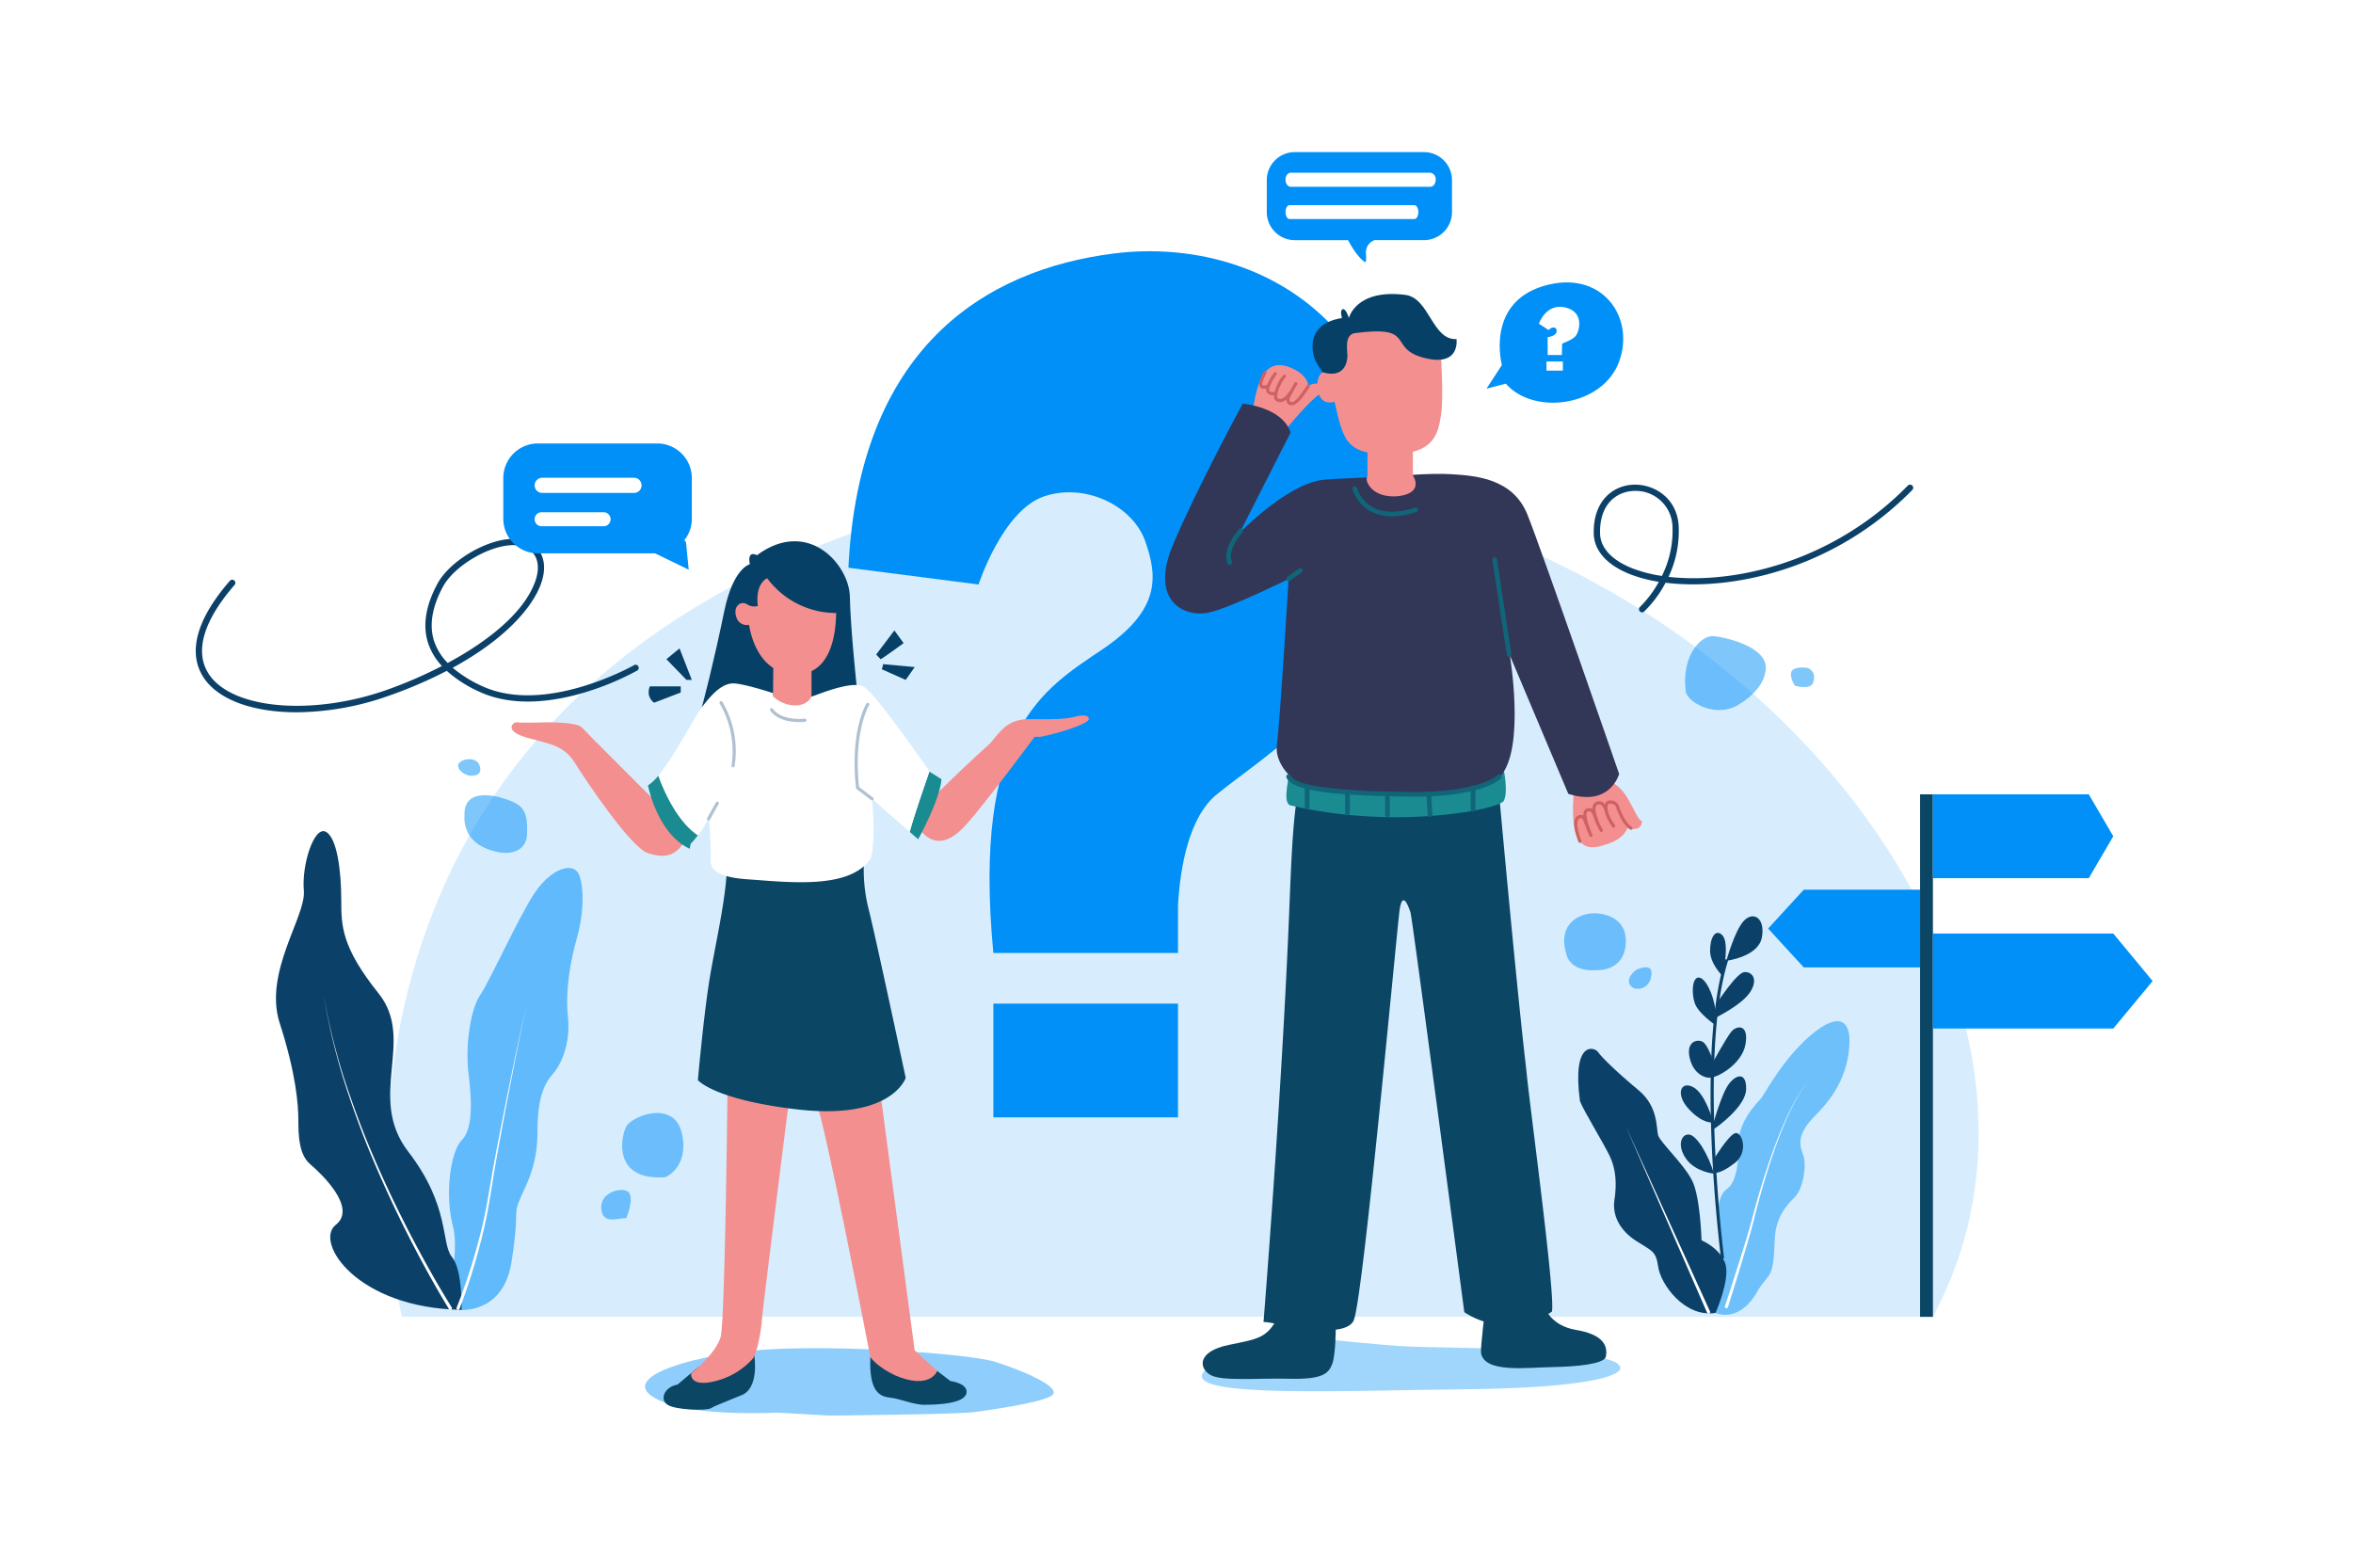 <svg id="_5259949" data-name="5259949" xmlns="http://www.w3.org/2000/svg" width="734" height="489" viewBox="0 0 734 489">
  <g id="BACKGROUND">
    <g id="Group_405" data-name="Group 405">
      <rect id="Rectangle_62" data-name="Rectangle 62" width="734" height="489" fill="#fff"/>
    </g>
  </g>
  <g id="OBJECTS" transform="translate(61.067 47.446)">
    <g id="Group_412" data-name="Group 412" transform="translate(59.533 30.925)">
      <g id="Group_408" data-name="Group 408" transform="translate(0 69.701)">
        <g id="Group_407" data-name="Group 407">
          <g id="Group_406" data-name="Group 406">
            <path id="Path_293" data-name="Path 293" d="M605.666,414.1H128.1S80.294,225.743,286.472,163.645,672.742,289.425,605.666,414.1Z" transform="translate(-123.303 -151.392)" fill="#0090f8" opacity="0.158"/>
          </g>
        </g>
      </g>
      <g id="Group_411" data-name="Group 411" transform="translate(144.057)">
        <g id="Group_410" data-name="Group 410">
          <g id="Group_409" data-name="Group 409">
            <path id="Path_294" data-name="Path 294" d="M315.8,350.322h57.6V314.838H315.8ZM353.707,80.8c-40.932,5.037-79.84,29.89-83.117,98.061l40.59,5.223s7.531-23.112,20.412-27.474,27.709,2.934,31.592,13.986,4.861,21.508-13.6,33.9-40.345,25.273-33.783,94.54h57.6V284.058c.7-11.805,3.374-27.435,12.148-34.546,15.072-12.216,48.4-32.227,54.342-67.135C452.678,107.271,401.1,74.966,353.707,80.8Z" transform="translate(-270.59 -80.129)" fill="#0090f8"/>
          </g>
        </g>
      </g>
    </g>
    <g id="Group_421" data-name="Group 421" transform="translate(490.488 200.338)">
      <g id="Group_414" data-name="Group 414" transform="translate(47.397)">
        <g id="Group_413" data-name="Group 413">
          <rect id="Rectangle_63" data-name="Rectangle 63" width="4.01" height="163.005" fill="#0b4665"/>
        </g>
      </g>
      <g id="Group_416" data-name="Group 416" transform="translate(51.407)">
        <g id="Group_415" data-name="Group 415">
          <path id="Path_295" data-name="Path 295" d="M665.09,279.513H616.48V253.34h48.61l7.648,13.087Z" transform="translate(-616.48 -253.34)" fill="#0090f8"/>
        </g>
      </g>
      <g id="Group_418" data-name="Group 418" transform="translate(51.407 43.426)">
        <g id="Group_417" data-name="Group 417">
          <path id="Path_296" data-name="Path 296" d="M672.739,327.385H616.48V297.74h56.259l12.275,14.828Z" transform="translate(-616.48 -297.74)" fill="#0090f8"/>
        </g>
      </g>
      <g id="Group_420" data-name="Group 420" transform="translate(0 29.753)">
        <g id="Group_419" data-name="Group 419">
          <path id="Path_297" data-name="Path 297" d="M575.041,308.006h36.277V283.76H575.041L563.92,295.888Z" transform="translate(-563.92 -283.76)" fill="#0090f8"/>
        </g>
      </g>
    </g>
    <g id="Group_426" data-name="Group 426" transform="translate(0 103.736)">
      <g id="Group_423" data-name="Group 423" transform="translate(436.08)">
        <g id="Group_422" data-name="Group 422">
          <path id="Path_298" data-name="Path 298" d="M523.392,194.417a.983.983,0,0,1-.665-1.7,34.26,34.26,0,0,0,5.878-7.834,43.194,43.194,0,0,1-8.93-2.347c-7.2-2.836-11.238-7.326-11.375-12.646-.254-10.26,6.035-15.072,12.373-15.307,6.573-.225,13.722,4.255,14.133,13.047a33.528,33.528,0,0,1-3.169,15.708c20.031,2.3,50.958-4.3,74.646-28.472a.975.975,0,1,1,1.389,1.369c-24.4,24.892-56.415,31.484-76.964,28.941a35.744,35.744,0,0,1-6.68,8.979A.872.872,0,0,1,523.392,194.417Zm-2.211-37.891c-.137,0-.284,0-.421.01-4.988.176-10.72,3.766-10.485,13.3.108,4.48,3.707,8.343,10.133,10.866a42.3,42.3,0,0,0,9.155,2.347,31.593,31.593,0,0,0,3.306-15.336A11.48,11.48,0,0,0,521.181,156.526Z" transform="translate(-508.292 -154.572)" fill="#0b4169"/>
        </g>
      </g>
      <g id="Group_425" data-name="Group 425" transform="translate(0 16.925)">
        <g id="Group_424" data-name="Group 424">
          <path id="Path_299" data-name="Path 299" d="M93.914,225.967c-13.224,0-24.149-3.668-28.892-10.632-3.668-5.389-5.262-15.033,8.03-30.359a.978.978,0,1,1,1.477,1.281c-9.869,11.385-12.6,21.058-7.893,27.973,7.355,10.8,32.218,12.92,55.427,4.734a136.094,136.094,0,0,0,17.155-7.433,19.43,19.43,0,0,1-4.264-7.032c-1.819-5.458-.851-11.727,2.856-18.613,3.8-7.071,15.2-13.879,23.444-14.006,3.971-.088,6.993,1.408,8.646,4.255,1.526,2.641,1.584,6.064.166,9.908-2.739,7.424-11.336,17.243-27.484,26.036a38.734,38.734,0,0,0,9.135,5.7c19.728,9.155,47.192-6.367,47.466-6.524a.975.975,0,0,1,.968,1.692,85.991,85.991,0,0,1-16.735,6.925c-8.861,2.631-21.7,4.7-32.531-.323a39.4,39.4,0,0,1-10.152-6.5,139.536,139.536,0,0,1-18.036,7.746A87.642,87.642,0,0,1,93.914,225.967Zm67.595-52.141h-.215c-7.512.117-18.29,6.543-21.752,12.979-3.443,6.4-4.362,12.138-2.719,17.067a17.785,17.785,0,0,0,4.206,6.71c12.392-6.68,23.63-15.493,27.22-25.224,1.213-3.277,1.2-6.133-.029-8.245C166.947,174.931,164.7,173.826,161.509,173.826Z" transform="translate(-62.436 -171.876)" fill="#0b4169"/>
        </g>
      </g>
    </g>
    <g id="Group_483" data-name="Group 483" transform="translate(25.012 150.981)">
      <g id="Group_465" data-name="Group 465" transform="translate(401.859)">
        <g id="Group_428" data-name="Group 428" transform="translate(45.514 120.137)" opacity="0.485">
          <g id="Group_427" data-name="Group 427">
            <path id="Path_300" data-name="Path 300" d="M547.112,416.71s7.531,3.648,13.37-7.287c3.648-5.585,4.617-3.159,5.105-15.551.245-7.287,3.893-10.935,6.318-13.37s3.648-9.478,2.67-12.637-2.856-6.26,3.893-13,9.839-13.673,10.387-21.508-3.1-10.759-11.844-3.462-14.769,18.779-15.679,19.865-7.287,7.111-7.11,14.583-1.272,11.121-2.553,12.764-6.631,2.064-1.858,23.366C548.941,404.983,542.378,410.391,547.112,416.71Z" transform="translate(-545.412 -325.706)" fill="#0090f8"/>
          </g>
        </g>
        <g id="Group_430" data-name="Group 430" transform="translate(4.373 128.75)">
          <g id="Group_429" data-name="Group 429">
            <path id="Path_301" data-name="Path 301" d="M546.19,416.9s4.558-10.27,3.1-15.189-7.473-7.473-7.473-7.473-.362-13.488-2.915-18.593-9.839-11.844-10.573-14.035.186-8.93-6.2-14.221-11.483-10.211-12.578-11.844-8.206-3.824-5.653,15.307c1.1,2.915,7.287,12.94,9.292,17.136s2.191,8.93,1.457,13.673,1.643,9.478,6.749,12.764,6.2,3.1,6.925,8.206S536.35,418.419,546.19,416.9Z" transform="translate(-503.348 -334.513)" fill="#0b4169"/>
          </g>
        </g>
        <g id="Group_432" data-name="Group 432" transform="translate(19.271 153.053)">
          <g id="Group_431" data-name="Group 431">
            <path id="Path_302" data-name="Path 302" d="M543.893,417.4,518.58,359.36,544.792,417a.491.491,0,0,1-.245.646.486.486,0,0,1-.655-.245Z" transform="translate(-518.58 -359.36)" fill="#fff"/>
          </g>
        </g>
        <g id="Group_434" data-name="Group 434" transform="translate(50.113 138.47)">
          <g id="Group_433" data-name="Group 433">
            <path id="Path_303" data-name="Path 303" d="M550.139,415.028q2.949-8.979,5.771-18.006c.929-3.012,1.849-6.025,2.66-9.057q1.188-4.577,2.543-9.116c1.8-6.044,3.834-12.03,6.191-17.879,1.223-2.9,2.465-5.81,3.951-8.6a44.476,44.476,0,0,1,5.135-7.922,44.2,44.2,0,0,0-5.027,7.981c-1.448,2.8-2.651,5.712-3.834,8.627-2.279,5.868-4.225,11.874-5.947,17.928-.861,3.032-1.673,6.074-2.416,9.125-.773,3.071-1.663,6.093-2.553,9.116q-2.685,9.067-5.536,18.085a.5.5,0,0,1-.616.323.466.466,0,0,1-.323-.606Z" transform="translate(-550.114 -344.45)" fill="#fff"/>
          </g>
        </g>
        <g id="Group_436" data-name="Group 436" transform="translate(45.661 100.803)">
          <g id="Group_435" data-name="Group 435">
            <path id="Path_304" data-name="Path 304" d="M549.287,399.522a.494.494,0,0,1-.489-.43c-.02-.156-2.025-15.923-2.866-35.132-.782-17.752-.7-42.174,4.1-57.677a.486.486,0,0,1,.929.284c-9.116,29.45-1.281,91.772-1.2,92.4a.492.492,0,0,1-.42.548A.074.074,0,0,1,549.287,399.522Z" transform="translate(-545.562 -305.938)" fill="#0b4169"/>
          </g>
        </g>
        <g id="Group_438" data-name="Group 438" transform="translate(50.598 87.413)">
          <g id="Group_437" data-name="Group 437">
            <path id="Path_305" data-name="Path 305" d="M550.61,306.129s2.572-9.478,5.487-12.519,6.68-.851,5.585,5.223S550.61,306.129,550.61,306.129Z" transform="translate(-550.61 -292.248)" fill="#0b4169"/>
          </g>
        </g>
        <g id="Group_440" data-name="Group 440" transform="translate(47.253 104.81)">
          <g id="Group_439" data-name="Group 439">
            <path id="Path_306" data-name="Path 306" d="M547.787,319.42s5.986-9.253,8.392-9.38,4.343,2.191,1.8,6.2-10.788,8.02-10.788,8.02Z" transform="translate(-547.19 -310.036)" fill="#0b4169"/>
          </g>
        </g>
        <g id="Group_442" data-name="Group 442" transform="translate(40.109 106.506)">
          <g id="Group_441" data-name="Group 441">
            <path id="Path_307" data-name="Path 307" d="M546.8,326.5s-5.223-3.541-6.309-6.768-.734-7.961,1.213-7.961,4.558,4.616,5.311,10.514Z" transform="translate(-539.885 -311.77)" fill="#0b4169"/>
          </g>
        </g>
        <g id="Group_444" data-name="Group 444" transform="translate(45.511 92.575)">
          <g id="Group_443" data-name="Group 443">
            <path id="Path_308" data-name="Path 308" d="M549.244,310.92s-3.775-3.648-3.834-7.717,1.653-7.169,3.834-4.92.381,11.062.381,11.062Z" transform="translate(-545.409 -297.526)" fill="#0b4169"/>
          </g>
        </g>
        <g id="Group_446" data-name="Group 446" transform="translate(46.304 122.072)">
          <g id="Group_445" data-name="Group 445">
            <path id="Path_309" data-name="Path 309" d="M546.22,338.683s4.2-7.6,5.771-9.6,5.585-2.67,4.5,3.766-8.93,10.387-10.27,10.328Z" transform="translate(-546.22 -327.685)" fill="#0b4169"/>
          </g>
        </g>
        <g id="Group_448" data-name="Group 448" transform="translate(38.909 126.224)">
          <g id="Group_447" data-name="Group 447">
            <path id="Path_310" data-name="Path 310" d="M546.054,337.8s-1.457-4.313-2.915-5.409-5.594-.548-4.2,5.106,6.005,6.445,6.954,5.771.156,0,.156,0Z" transform="translate(-538.659 -331.929)" fill="#0b4169"/>
          </g>
        </g>
        <g id="Group_450" data-name="Group 450" transform="translate(46.304 137.347)">
          <g id="Group_449" data-name="Group 449">
            <path id="Path_311" data-name="Path 311" d="M546.22,358.724s2.8-10.289,5.223-13.263,5.35-3.345,5.233,1.888-8.861,11.727-10.416,12.578Z" transform="translate(-546.22 -343.302)" fill="#0b4169"/>
          </g>
        </g>
        <g id="Group_452" data-name="Group 452" transform="translate(46.735 155.022)">
          <g id="Group_451" data-name="Group 451">
            <path id="Path_312" data-name="Path 312" d="M546.66,369.439s4.245-6.993,6.436-7.971,4.617,5.771,0,9.292-6.182,2.983-6.182,2.983Z" transform="translate(-546.66 -361.374)" fill="#0b4169"/>
          </g>
        </g>
        <g id="Group_454" data-name="Group 454" transform="translate(36.394 155.481)">
          <g id="Group_453" data-name="Group 453">
            <path id="Path_313" data-name="Path 313" d="M546.428,374.056s-5.78-.489-8.7-4.617-1.536-7.776.871-7.59S544.609,367.982,546.428,374.056Z" transform="translate(-536.087 -361.843)" fill="#0b4169"/>
          </g>
        </g>
        <g id="Group_456" data-name="Group 456" transform="translate(36.383 140.161)">
          <g id="Group_455" data-name="Group 455">
            <path id="Path_314" data-name="Path 314" d="M545.841,357.741s-2.964.44-7.238-4.128-2.631-8.94,1.252-6.935,6.133,10.387,6.133,10.387Z" transform="translate(-536.076 -346.179)" fill="#0b4169"/>
          </g>
        </g>
        <g id="Group_458" data-name="Group 458" transform="translate(70.739 9.782)" opacity="0.5">
          <g id="Group_457" data-name="Group 457">
            <path id="Path_315" data-name="Path 315" d="M572.472,218.592s4.978,1.457,5.712-1.1-.245-3.4-1.1-4.127-5.467-.851-5.829,1.1S572.472,218.592,572.472,218.592Z" transform="translate(-571.202 -212.877)" fill="#0090f8"/>
          </g>
        </g>
        <g id="Group_460" data-name="Group 460" transform="translate(37.709)" opacity="0.5">
          <g id="Group_459" data-name="Group 459">
            <path id="Path_316" data-name="Path 316" d="M554.781,223.84s7.834-4.509,7.834-11.179-13.126-9.595-16.588-9.781-9.839,5.829-8.382,17.312C538.193,223.664,547.67,228.946,554.781,223.84Z" transform="translate(-537.432 -202.876)" fill="#0090f8"/>
          </g>
        </g>
        <g id="Group_462" data-name="Group 462" transform="translate(20.179 103.315)" opacity="0.5">
          <g id="Group_461" data-name="Group 461">
            <path id="Path_317" data-name="Path 317" d="M520.909,314.985a4.137,4.137,0,0,0,5.467-3.277c1.213-4.744-3.4-2.915-4.255-2.553S517.5,312.8,520.909,314.985Z" transform="translate(-519.509 -308.507)" fill="#0090f8"/>
          </g>
        </g>
        <g id="Group_464" data-name="Group 464" transform="translate(0 86.466)" opacity="0.5">
          <g id="Group_463" data-name="Group 463">
            <path id="Path_318" data-name="Path 318" d="M509.15,309.022s7.9.489,8.871-7.531-5.467-10.211-9.839-10.211-11.541,3.012-8.627,12.8C500.161,306.714,502.958,309.511,509.15,309.022Z" transform="translate(-498.877 -291.28)" fill="#0090f8"/>
          </g>
        </g>
      </g>
      <g id="Group_482" data-name="Group 482" transform="translate(0 38.391)">
        <g id="Group_467" data-name="Group 467" transform="translate(53.98 33.937)" opacity="0.552">
          <g id="Group_466" data-name="Group 466">
            <path id="Path_319" data-name="Path 319" d="M146.036,414.67s14.016,1.819,16.666-14.945.284-14.4,2.836-20.05,5.282-10.759,5.282-21.146,2.367-14.749,4.744-17.4,5.653-9.214,4.744-17.781.91-18.045,2.739-24.422,2.553-14.4.91-19.5-9.116-2.367-14.221,5.467-13.673,26.975-16.774,31.533-4.744,15.874-3.648,24.706,1.3,17.214-2.171,20.676-5.3,16.95-2.748,26.613S141.117,412.664,146.036,414.67Z" transform="translate(-143.199 -276.826)" fill="#0090f8"/>
          </g>
        </g>
        <g id="Group_469" data-name="Group 469" transform="translate(0 22.457)">
          <g id="Group_468" data-name="Group 468">
            <path id="Path_320" data-name="Path 320" d="M145.922,414.412s.362-12.392-3.042-16.529-.489-15.8-13.6-32.814,2.426-34.751-9.233-49.334-11.668-21.146-11.668-29.411-1.213-19.268-4.861-21.058-7.531,10.368-6.807,18.388-12.637,25.518-7.531,41.314S95,350.485,95,355.346s.245,10.69,3.648,13.6,14.828,13.6,8.02,18.955S113.234,413.923,145.922,414.412Z" transform="translate(-88.009 -265.089)" fill="#0b4169"/>
          </g>
        </g>
        <g id="Group_471" data-name="Group 471" transform="translate(14.907 73.71)">
          <g id="Group_470" data-name="Group 470">
            <path id="Path_321" data-name="Path 321" d="M142.324,415.336c-4.607-7.56-8.822-15.317-12.832-23.19q-5.986-11.81-11.121-24.031c-3.413-8.147-6.406-16.451-9.067-24.872a200.482,200.482,0,0,1-6.054-25.753,199.381,199.381,0,0,0,6.289,25.674c2.739,8.382,5.81,16.657,9.292,24.755s7.277,16.06,11.326,23.884c4.069,7.815,8.353,15.532,13.008,22.994l.01.01a.492.492,0,0,1-.157.675.511.511,0,0,1-.694-.147Z" transform="translate(-103.25 -317.49)" fill="#fff"/>
          </g>
        </g>
        <g id="Group_473" data-name="Group 473" transform="translate(56.315 76.262)">
          <g id="Group_472" data-name="Group 472">
            <path id="Path_322" data-name="Path 322" d="M145.639,414.944a187.03,187.03,0,0,0,7.424-23.151c2.064-7.854,3.061-15.933,4.617-23.924,1.5-7.991,3.091-15.972,4.724-23.933,1.663-7.961,3.286-15.933,5.194-23.836-1.829,7.922-3.365,15.913-4.949,23.885-1.555,7.981-3.071,15.972-4.489,23.973-1.477,7.981-2.4,16.089-4.392,24.012a189.977,189.977,0,0,1-7.228,23.347.492.492,0,1,1-.919-.352h0Z" transform="translate(-145.586 -320.1)" fill="#fff"/>
          </g>
        </g>
        <g id="Group_475" data-name="Group 475" transform="translate(101.454 134.385)" opacity="0.5">
          <g id="Group_474" data-name="Group 474">
            <path id="Path_323" data-name="Path 323" d="M199.594,388.3s2.367-5.653.91-7.834-9.116-.548-8.754,4.744C192.121,390.484,196.679,388.3,199.594,388.3Z" transform="translate(-191.737 -379.526)" fill="#0090f8"/>
          </g>
        </g>
        <g id="Group_477" data-name="Group 477" transform="translate(107.985 110.381)" opacity="0.5">
          <g id="Group_476" data-name="Group 476">
            <path id="Path_324" data-name="Path 324" d="M211.956,375s7.472-3.1,5.106-13.673-15.493-5.467-17.312-2.191S195.368,376.282,211.956,375Z" transform="translate(-198.414 -354.984)" fill="#0090f8"/>
          </g>
        </g>
        <g id="Group_479" data-name="Group 479" transform="translate(56.814)" opacity="0.5">
          <g id="Group_478" data-name="Group 478">
            <path id="Path_325" data-name="Path 325" d="M150.11,247.3s3.824.372,2.739-3.091-6.925-2.005-6.749,0S149.024,247.353,150.11,247.3Z" transform="translate(-146.096 -242.128)" fill="#0090f8"/>
          </g>
        </g>
        <g id="Group_481" data-name="Group 481" transform="translate(58.79 11.238)" opacity="0.5">
          <g id="Group_480" data-name="Group 480">
            <path id="Path_326" data-name="Path 326" d="M148.149,260.134s-.91,7.111,6.925,10.211,12.392.186,12.578-4.372-.1-8.02-3.511-9.839S147.6,249.923,148.149,260.134Z" transform="translate(-148.117 -253.618)" fill="#0090f8"/>
          </g>
        </g>
      </g>
    </g>
    <g id="Group_510" data-name="Group 510" transform="translate(95.933)">
      <g id="Group_492" data-name="Group 492" transform="translate(0 90.892)">
        <g id="Group_486" data-name="Group 486">
          <g id="Group_485" data-name="Group 485">
            <g id="Group_484" data-name="Group 484">
              <path id="Path_327" data-name="Path 327" d="M219.331,152.2a10.79,10.79,0,0,0-10.759-10.759H171.279A10.79,10.79,0,0,0,160.52,152.2v12.754a10.79,10.79,0,0,0,10.759,10.759h36.58l10.5,5.106-.861-8.627a4.061,4.061,0,0,0-.518-.558,10.672,10.672,0,0,0,2.347-6.68V152.2Z" transform="translate(-160.52 -141.44)" fill="#0090f8"/>
            </g>
          </g>
        </g>
        <g id="Group_491" data-name="Group 491" transform="translate(9.771 10.7)">
          <g id="Group_488" data-name="Group 488" transform="translate(0.01)">
            <g id="Group_487" data-name="Group 487">
              <path id="Path_328" data-name="Path 328" d="M203.872,154.747a2.363,2.363,0,0,1-2.367,2.367H172.887a2.363,2.363,0,0,1-2.367-2.367h0a2.363,2.363,0,0,1,2.367-2.367h28.618a2.363,2.363,0,0,1,2.367,2.367Z" transform="translate(-170.52 -152.38)" fill="#fff"/>
            </g>
          </g>
          <g id="Group_490" data-name="Group 490" transform="translate(0 10.749)">
            <g id="Group_489" data-name="Group 489">
              <path id="Path_329" data-name="Path 329" d="M194.209,165.561a2.187,2.187,0,0,1-2.191,2.191H172.7a2.187,2.187,0,0,1-2.191-2.191h0a2.187,2.187,0,0,1,2.191-2.191h19.317a2.187,2.187,0,0,1,2.191,2.191Z" transform="translate(-170.51 -163.37)" fill="#fff"/>
            </g>
          </g>
        </g>
      </g>
      <g id="Group_509" data-name="Group 509" transform="translate(238.161)">
        <g id="Group_500" data-name="Group 500">
          <g id="Group_495" data-name="Group 495">
            <g id="Group_494" data-name="Group 494">
              <g id="Group_493" data-name="Group 493">
                <path id="Path_330" data-name="Path 330" d="M453.041,48.51H412.774a8.757,8.757,0,0,0-8.754,8.754V67.23a8.757,8.757,0,0,0,8.754,8.754h16.6c1.066,1.985,2.924,5.076,4.822,6.5,1.135,1.32.753-1.428.753-2.827a4.013,4.013,0,0,1,2.7-3.678h15.395a8.751,8.751,0,0,0,8.754-8.754V57.264A8.757,8.757,0,0,0,453.041,48.51Z" transform="translate(-404.02 -48.51)" fill="#0090f8"/>
              </g>
            </g>
          </g>
          <g id="Group_497" data-name="Group 497" transform="translate(5.839 6.436)">
            <g id="Group_496" data-name="Group 496">
              <path id="Path_331" data-name="Path 331" d="M456.84,57.281c0,1.213-.734,2.191-1.643,2.191H411.633c-.91,0-1.643-.978-1.643-2.191h0c0-1.2.734-2.191,1.643-2.191H455.2a1.994,1.994,0,0,1,1.643,2.191Z" transform="translate(-409.99 -55.09)" fill="#fff"/>
            </g>
          </g>
          <g id="Group_499" data-name="Group 499" transform="translate(5.849 16.559)">
            <g id="Group_498" data-name="Group 498">
              <path id="Path_332" data-name="Path 332" d="M451.431,67.6c0,1.193-.548,2.162-1.213,2.162H411.213c-.675,0-1.213-.968-1.213-2.162h0c0-1.193.548-2.162,1.213-2.162h39.006c.665,0,1.213.968,1.213,2.162Z" transform="translate(-410 -65.44)" fill="#fff"/>
            </g>
          </g>
        </g>
        <g id="Group_508" data-name="Group 508" transform="translate(68.543 40.647)">
          <g id="Group_502" data-name="Group 502">
            <g id="Group_501" data-name="Group 501">
              <path id="Path_333" data-name="Path 333" d="M474.1,123.217l4.8-7.365s-5.164-19.16,12.881-24.628,28.8,9.478,23.7,23.513-26.613,16.95-35.357,6.925Z" transform="translate(-474.1 -90.068)" fill="#0090f8"/>
            </g>
          </g>
          <g id="Group_507" data-name="Group 507" transform="translate(16.334 7.609)">
            <g id="Group_504" data-name="Group 504" transform="translate(2.377 17.06)">
              <g id="Group_503" data-name="Group 503">
                <rect id="Rectangle_64" data-name="Rectangle 64" width="5.106" height="2.856" fill="#fff"/>
              </g>
            </g>
            <g id="Group_506" data-name="Group 506">
              <g id="Group_505" data-name="Group 505">
                <path id="Path_334" data-name="Path 334" d="M493.539,112.9v-5.585s2.553-.245,2.8-1.7-1.4-1.819-2.494-.489l-3.042-2.005s2.25-6.563,8.323-5.047,4.2,7.531,3.218,8.812-4.284,2.435-4.284,2.435l-.088,3.58Z" transform="translate(-490.8 -97.848)" fill="#fff"/>
              </g>
            </g>
          </g>
        </g>
      </g>
    </g>
    <g id="Group_537" data-name="Group 537" transform="translate(98.5 121.397)">
      <g id="Group_512" data-name="Group 512" transform="translate(41.654 251.723)" opacity="0.44">
        <g id="Group_511" data-name="Group 511">
          <path id="Path_335" data-name="Path 335" d="M263.153,451.019s41.011-.362,45.383-1.1c0,0,21.322-2.739,24.246-5.282s-9.663-7.834-17.86-10.387-49.217-5.467-72.729-3.736-50.126,9.957-28.433,17.146c11.844,3.541,33.45,2.445,33.45,2.445Z" transform="translate(-205.732 -429.996)" fill="#0090f8"/>
        </g>
      </g>
      <g id="Group_518" data-name="Group 518" transform="translate(47.431 90.622)">
        <g id="Group_513" data-name="Group 513" transform="translate(64.456 160.673)">
          <path id="Path_336" data-name="Path 336" d="M298.451,437.091l4.1,3.14s4.558.558,5.008,2.934-2.553,4.372-12.666,4.47c-3.374.186-7.746-1.819-10.935-2.191s-6.837-1.369-6.377-12.666C279.858,423.76,295.263,436.485,298.451,437.091Z" transform="translate(-277.54 -429.558)" fill="#0b4665"/>
        </g>
        <g id="Group_514" data-name="Group 514" transform="translate(0 161.617)">
          <path id="Path_337" data-name="Path 337" d="M239.955,432.417s1.731,10.495-4.421,12.412c-5.6,2.367-7.8,3.1-9.165,3.922s-10.935.567-13.488-1.086-1.007-5.575,3.1-6.3l6.416-5.409S238.928,426.627,239.955,432.417Z" transform="translate(-211.639 -430.523)" fill="#0b4665"/>
        </g>
        <g id="Group_515" data-name="Group 515" transform="translate(8.608 75.594)">
          <path id="Path_338" data-name="Path 338" d="M251.024,350.248s-8.323,65.775-8.509,68.866-1.457,10.573-2.915,12.3a23.146,23.146,0,0,1-11.571,6.915c-6.289,1.653-7.834-.626-7.561-2.445,0,0,7.932-6.289,9.2-11.483s2.093-72.172,2.093-78.784S250.046,344.35,251.024,350.248Z" transform="translate(-220.44 -342.571)" fill="#f48f8f"/>
        </g>
        <g id="Group_516" data-name="Group 516" transform="translate(47.242 78.643)">
          <path id="Path_339" data-name="Path 339" d="M280.078,346.668l10.935,82.148,7.052,6.436s-2.279,6.074-13.214,1.34c-5.741-2.739-7.658-5.653-7.658-5.653S262.7,355.656,260.155,351.1,278.5,344.242,280.078,346.668Z" transform="translate(-259.939 -345.689)" fill="#f48f8f"/>
        </g>
        <g id="Group_517" data-name="Group 517" transform="translate(10.702)">
          <path id="Path_340" data-name="Path 340" d="M274.437,273.7a50.172,50.172,0,0,0,1.3,15.307c2.005,7.658,11.668,53.041,11.668,53.041s-4.2,13.3-33.9,9.839c-25.89-3.022-30.927-9.116-30.927-9.116s1.584-17.84,3.316-29.42,5.555-26.721,5.741-37.47S272.4,259.666,274.437,273.7Z" transform="translate(-222.58 -265.283)" fill="#0b4665"/>
        </g>
      </g>
      <g id="Group_519" data-name="Group 519" transform="translate(58.394)">
        <path id="Path_341" data-name="Path 341" d="M272.184,218.443s-2.005-18.593-2.191-28.53-13.028-24.7-28.98-12.94c0,0-3.13-1.79-2.22,2.827,0,0-5.223,1.1-8.02,14.828s-6.68,29.411-7.9,33.049C221.666,231.324,268.516,232.654,272.184,218.443Z" transform="translate(-222.847 -172.629)" fill="#074066"/>
      </g>
      <g id="Group_522" data-name="Group 522" transform="translate(69.852 11.542)">
        <g id="Group_520" data-name="Group 520" transform="translate(11.667 23.799)">
          <path id="Path_342" data-name="Path 342" d="M258.55,212.545v13.067l-12.06,1.272.166-16.94S258.55,205.992,258.55,212.545Z" transform="translate(-246.49 -208.763)" fill="#f48f8f"/>
        </g>
        <g id="Group_521" data-name="Group 521">
          <path id="Path_343" data-name="Path 343" d="M265.976,195.277a26.768,26.768,0,0,1-21.508-10.847s-3.824,1.457-2.915,8.656a4.227,4.227,0,0,1-3.462-.577c-1.946-1.154-4.313.734-3.277,3.951a3.382,3.382,0,0,0,4.01,2.494s1.731,14.916,13.947,15.463S265.888,200.382,265.976,195.277Z" transform="translate(-234.562 -184.43)" fill="#f48f8f"/>
        </g>
      </g>
      <g id="Group_536" data-name="Group 536" transform="translate(0 27.827)">
        <g id="Group_523" data-name="Group 523" transform="translate(125.759 26.538)">
          <path id="Path_344" data-name="Path 344" d="M297.481,253.748s8.382-8.382,17.586-16.676c3.1-3.277,5.105-7.834,12.666-7.746s11.023,0,13.488-.636,4.832-.822,4.832.636-10.025,4.646-15.307,5.555a8.809,8.809,0,0,0-1.643,0s-16.5,22.329-22.056,28.159-10.387,5.555-14.309,0S297.481,253.748,297.481,253.748Z" transform="translate(-291.722 -228.213)" fill="#f48f8f"/>
        </g>
        <g id="Group_524" data-name="Group 524" transform="translate(0 28.63)">
          <path id="Path_345" data-name="Path 345" d="M206.694,253.706s-20.569-20.52-21.664-21.791-7.56-1.545-9.937-1.545-8.754.274-10.113,0-4.558,2.739,3.1,4.832,11.483,2.465,14.945,8.02,17.41,26.339,22.691,27.983,8.568,1.007,11.571-3.922S206.694,253.706,206.694,253.706Z" transform="translate(-163.144 -230.352)" fill="#f48f8f"/>
        </g>
        <g id="Group_525" data-name="Group 525" transform="translate(124.202 43.945)">
          <path id="Path_346" data-name="Path 346" d="M300.067,248.484l-3.648-2.308-.117-.166c-.968,2.758-4.665,13.38-6.172,18.877l2.641,2.318C292.771,267.2,299.451,255.292,300.067,248.484Z" transform="translate(-290.13 -246.01)" fill="#1a8b91"/>
        </g>
        <g id="Group_526" data-name="Group 526" transform="translate(45.77 16.512)">
          <path id="Path_347" data-name="Path 347" d="M294.543,245.395c-1.389-2-15.747-22.662-19.992-26.046-3.374-3-15.952,2.641-16.862,2.739,0,0-1.007,2.827-5.194,2.739A10.128,10.128,0,0,1,245.747,222v-1s-7.7-2.553-11.737-3-7.4,3.462-10.319,7.2c-2.387,3.052-8.656,15.463-13.752,21.6,1.33,3.726,5.5,14.016,12.353,18.613a25.323,25.323,0,0,0,3.5-5.849s.548,9.389.548,11.756-1.731,6.837,11.3,7.746,32.081,3.277,38.556-6.475c1.731-5.477.46-18.593.46-18.593l11.727,10.289C289.878,258.765,293.575,248.153,294.543,245.395Z" transform="translate(-209.94 -217.962)" fill="#fff"/>
        </g>
        <g id="Group_527" data-name="Group 527" transform="translate(42.572 45.324)">
          <path id="Path_348" data-name="Path 348" d="M209.868,247.42a13.588,13.588,0,0,1-3.2,3.012s2.827,15.033,13.028,19.777l.274-1.545a31.486,31.486,0,0,0,2.24-2.631C215.365,261.436,211.2,251.137,209.868,247.42Z" transform="translate(-206.67 -247.42)" fill="#1a8b91"/>
        </g>
        <g id="Group_528" data-name="Group 528" transform="translate(107.019 22.597)">
          <path id="Path_349" data-name="Path 349" d="M278.018,254.6a.481.481,0,0,1-.293-.1l-4.695-3.55-.02-.205c-1.937-17.7,3.022-25.987,3.228-26.33a.49.49,0,1,1,.831.518c-.049.078-4.949,8.3-3.11,25.5l4.362,3.3a.5.5,0,0,1,.1.685A.518.518,0,0,1,278.018,254.6Z" transform="translate(-272.562 -224.184)" fill="#afc1d1"/>
        </g>
        <g id="Group_529" data-name="Group 529" transform="translate(80.635 24.243)">
          <path id="Path_350" data-name="Path 350" d="M254.715,230.213c-2.465,0-6.817-.479-9.037-3.57a.49.49,0,0,1,.792-.577c2.8,3.9,9.859,3.091,9.937,3.081a.492.492,0,0,1,.548.43.5.5,0,0,1-.421.548A17.491,17.491,0,0,1,254.715,230.213Z" transform="translate(-245.586 -225.866)" fill="#afc1d1"/>
        </g>
        <g id="Group_530" data-name="Group 530" transform="translate(64.87 22.053)">
          <path id="Path_351" data-name="Path 351" d="M233.7,244.287a.215.215,0,0,1-.078-.01.48.48,0,0,1-.4-.557,29.672,29.672,0,0,0-3.668-19.337.487.487,0,1,1,.812-.538,30.15,30.15,0,0,1,3.814,20.031A.483.483,0,0,1,233.7,244.287Z" transform="translate(-229.468 -223.628)" fill="#afc1d1"/>
        </g>
        <g id="Group_531" data-name="Group 531" transform="translate(60.953 53.406)">
          <path id="Path_352" data-name="Path 352" d="M225.949,261.578a.492.492,0,0,1-.235-.059.483.483,0,0,1-.186-.665l2.739-4.92a.488.488,0,0,1,.851.479l-2.739,4.92A.512.512,0,0,1,225.949,261.578Z" transform="translate(-225.464 -255.684)" fill="#afc1d1"/>
        </g>
        <g id="Group_532" data-name="Group 532" transform="translate(115.526 10.514)">
          <path id="Path_353" data-name="Path 353" d="M281.26,213.434l7.433,3.316,2.807-4.01-9.83-.91Z" transform="translate(-281.26 -211.83)" fill="#074066"/>
        </g>
        <g id="Group_533" data-name="Group 533" transform="translate(113.746)">
          <path id="Path_354" data-name="Path 354" d="M280.809,210.039c.362,0,7.2-5.008,7.2-5.008l-2.885-3.951-5.683,7.512Z" transform="translate(-279.44 -201.08)" fill="#074066"/>
        </g>
        <g id="Group_534" data-name="Group 534" transform="translate(48.313 5.595)">
          <path id="Path_355" data-name="Path 355" d="M218.809,216.639h1.663l-3.834-9.839-4.1,3.365Z" transform="translate(-212.54 -206.8)" fill="#074066"/>
        </g>
        <g id="Group_535" data-name="Group 535" transform="translate(42.773 17.439)">
          <path id="Path_356" data-name="Path 356" d="M216.886,220.827l-8.294,3.188s-2.641-1.545-1.369-5.105h9.663Z" transform="translate(-206.876 -218.91)" fill="#074066"/>
        </g>
      </g>
    </g>
    <g id="Group_599" data-name="Group 599" transform="translate(302.378 44.27)">
      <g id="Group_539" data-name="Group 539" transform="translate(11.444 325.647)" opacity="0.368">
        <g id="Group_538" data-name="Group 538">
          <path id="Path_357" data-name="Path 357" d="M506.371,432.716s7.472.851,7.472,3.433-11.483,6.23-48.483,6.592-86.227,2.739-81.786-5.008,34.575-11.013,34.575-11.013,21.1,2.357,30.418,2.719S502,429.987,506.371,432.716Z" transform="translate(-383.293 -426.72)" fill="#0090f8"/>
        </g>
      </g>
      <g id="Group_591" data-name="Group 591" transform="translate(0 22.17)">
        <g id="Group_546" data-name="Group 546" transform="translate(11.728 112.761)">
          <g id="Group_541" data-name="Group 541" transform="translate(86.804 179.068)">
            <g id="Group_540" data-name="Group 540">
              <path id="Path_358" data-name="Path 358" d="M492.527,417.568s1.946,5.135,9.477,6.4,10.211,4.294,9.233,8.548c-.968,2.064-8.793,2.915-16.666,3.042s-21.126,1.946-22.212-4.372c-.244-1.584,1.34-14.221,1.34-14.221S489.613,411.739,492.527,417.568Z" transform="translate(-472.334 -414.81)" fill="#0b4665"/>
            </g>
          </g>
          <g id="Group_543" data-name="Group 543" transform="translate(0 177.888)">
            <g id="Group_542" data-name="Group 542">
              <path id="Path_359" data-name="Path 359" d="M425.089,423.254s0,8.382-1.1,11.3-2.915,4.861-13.243,4.617-21.263.851-24.794-1.213-4.255-7.287,5.829-9.36,12.519-2.064,16.529-11.424S424.6,419.371,425.089,423.254Z" transform="translate(-383.583 -413.604)" fill="#0b4665"/>
            </g>
          </g>
          <g id="Group_545" data-name="Group 545" transform="translate(18.971)">
            <g id="Group_544" data-name="Group 544">
              <path id="Path_360" data-name="Path 360" d="M476.551,253.727s5.467,60.308,8.382,84.858c.851,9.839,9.116,69.991,8.02,75.644a24.6,24.6,0,0,1-27.337.186S449.39,291.383,448.842,289.739s-2.553-7.473-3.462-.362-11.238,119.452-14.153,127.228c0,0-.43,3.648-8.93,3.345s-18.29-2.739-19.317-2.426c0,0,5.438-67.5,7.854-124.127C413.24,236.747,411.538,209.459,476.551,253.727Z" transform="translate(-402.98 -231.728)" fill="#0b4665"/>
            </g>
          </g>
        </g>
        <g id="Group_548" data-name="Group 548" transform="translate(127.232 130.247)">
          <g id="Group_547" data-name="Group 547">
            <path id="Path_361" data-name="Path 361" d="M514.2,249.776s2.67,1.213,4.978,5.467,3,6.074,4.01,6.348c0,0,.215,3.648-4.5,2.093,0,0-.694,3.1-5.8,4.92s-12.764,4.284-10.935-16.128C501.954,252.485,512.732,248.779,514.2,249.776Z" transform="translate(-501.677 -249.606)" fill="#f48f8f"/>
          </g>
        </g>
        <g id="Group_550" data-name="Group 550" transform="translate(26.823)">
          <g id="Group_549" data-name="Group 549">
            <path id="Path_362" data-name="Path 362" d="M410.3,136s6.651-8.294,10.759-11.023-2.465-3.55-4.2-2.005c0,0,.186-3.189-5.106-5.555s-10.387-1.369-12.216,13.576C397.083,144.022,403.734,139.288,410.3,136Z" transform="translate(-399.017 -116.439)" fill="#f48f8f"/>
          </g>
        </g>
        <g id="Group_552" data-name="Group 552" transform="translate(37.826 122.703)">
          <g id="Group_551" data-name="Group 551">
            <path id="Path_363" data-name="Path 363" d="M478.089,245.528s1.457,6.925,0,9.6-33.577,9.184-66.636,1.408c-2.67-1.1,0-9.36,0-12.881S476.388,242.487,478.089,245.528Z" transform="translate(-410.267 -241.893)" fill="#1a8b91"/>
          </g>
        </g>
        <g id="Group_554" data-name="Group 554" transform="translate(0 12.041)">
          <g id="Group_553" data-name="Group 553">
            <path id="Path_364" data-name="Path 364" d="M442.109,151.49s11.512-1.213,18.926-.734,19.014,1.272,23.571,12.578,28.618,80.926,28.618,80.926-2.739,10.387-15.855,6.2l-18.231-43.2s4.861,28.922-2.915,37.666c0,0-12.392,11.424-61.971,3.159,0,0-8.744-5.585-7.776-12.881s3.658-51.818,3.658-51.818-17.507,8.8-24.794,10.5-18.955-3.159-11.179-21.39S395.8,128.75,395.8,128.75s12.275.968,14.945,8.988l-15.923,31.347s14.339-14.886,25.635-16.529C423.78,152.106,442.109,151.49,442.109,151.49Z" transform="translate(-371.593 -128.75)" fill="#323657"/>
          </g>
        </g>
        <g id="Group_556" data-name="Group 556" transform="translate(102.071 59.939)">
          <g id="Group_555" data-name="Group 555">
            <path id="Path_365" data-name="Path 365" d="M481.183,208.715a.743.743,0,0,1-.724-.626l-4.5-29.528a.732.732,0,0,1,1.448-.215l4.5,29.528a.73.73,0,0,1-.616.831A.367.367,0,0,1,481.183,208.715Z" transform="translate(-475.952 -177.722)" fill="#106578"/>
          </g>
        </g>
        <g id="Group_558" data-name="Group 558" transform="translate(58.442 37.828)">
          <g id="Group_557" data-name="Group 557">
            <path id="Path_366" data-name="Path 366" d="M443.723,164.47a14.677,14.677,0,0,1-5.966-1.174,12.031,12.031,0,0,1-6.367-7.2.733.733,0,0,1,1.379-.5,10.613,10.613,0,0,0,5.585,6.367c5.458,2.455,12.363-.205,12.431-.235a.731.731,0,1,1,.538,1.36A22.819,22.819,0,0,1,443.723,164.47Z" transform="translate(-431.345 -155.115)" fill="#106578"/>
          </g>
        </g>
        <g id="Group_560" data-name="Group 560" transform="translate(19.063 50.913)">
          <g id="Group_559" data-name="Group 559">
            <path id="Path_367" data-name="Path 367" d="M392.166,179.894a.729.729,0,0,1-.675-.45c-1.888-4.568,3.374-10.456,3.6-10.71a.734.734,0,0,1,1.086.988c-.049.059-4.861,5.448-3.325,9.165a.73.73,0,0,1-.4.958A.908.908,0,0,1,392.166,179.894Z" transform="translate(-391.083 -168.493)" fill="#106578"/>
          </g>
        </g>
        <g id="Group_562" data-name="Group 562" transform="translate(95.33 131.16)">
          <g id="Group_561" data-name="Group 561">
            <path id="Path_368" data-name="Path 368" d="M469.794,258.707a.739.739,0,0,1-.734-.734v-6.7a.734.734,0,1,1,1.467,0v6.7A.733.733,0,0,1,469.794,258.707Z" transform="translate(-469.06 -250.54)" fill="#106578"/>
          </g>
        </g>
        <g id="Group_564" data-name="Group 564" transform="translate(81.538 133.153)">
          <g id="Group_563" data-name="Group 563">
            <path id="Path_369" data-name="Path 369" d="M456.055,260.424a.745.745,0,0,1-.734-.694l-.362-6.377a.733.733,0,0,1,.694-.773.721.721,0,0,1,.773.694l.362,6.377a.734.734,0,0,1-.694.773Z" transform="translate(-454.959 -252.577)" fill="#106578"/>
          </g>
        </g>
        <g id="Group_566" data-name="Group 566" transform="translate(68.629 133.165)">
          <g id="Group_565" data-name="Group 565">
            <path id="Path_370" data-name="Path 370" d="M442.494,260.424a.739.739,0,0,1-.734-.734v-6.367a.734.734,0,1,1,1.467,0v6.367A.739.739,0,0,1,442.494,260.424Z" transform="translate(-441.76 -252.59)" fill="#106578"/>
          </g>
        </g>
        <g id="Group_568" data-name="Group 568" transform="translate(56.149 132.422)">
          <g id="Group_567" data-name="Group 567">
            <path id="Path_371" data-name="Path 371" d="M429.734,259.919a.739.739,0,0,1-.734-.734v-6.622a.734.734,0,0,1,1.467,0v6.622A.739.739,0,0,1,429.734,259.919Z" transform="translate(-429 -251.83)" fill="#106578"/>
          </g>
        </g>
        <g id="Group_570" data-name="Group 570" transform="translate(43.571 131.248)">
          <g id="Group_569" data-name="Group 569">
            <path id="Path_372" data-name="Path 372" d="M416.874,258.073a.739.739,0,0,1-.734-.734v-5.976a.734.734,0,1,1,1.467,0v5.976A.739.739,0,0,1,416.874,258.073Z" transform="translate(-416.14 -250.63)" fill="#106578"/>
          </g>
        </g>
        <g id="Group_572" data-name="Group 572" transform="translate(37.804 127.653)">
          <g id="Group_571" data-name="Group 571">
            <path id="Path_373" data-name="Path 373" d="M450.008,253.934c-.577,0-1.154,0-1.751-.01-25.225-.332-36.218-2.054-37.949-5.937a.733.733,0,1,1,1.34-.6c2.054,4.607,28.08,4.949,36.629,5.066,22.359.3,27.836-5.213,27.885-5.262a.734.734,0,0,1,1.086.988C477.033,248.417,471.751,253.934,450.008,253.934Z" transform="translate(-410.244 -246.954)" fill="#106578"/>
          </g>
        </g>
        <g id="Group_574" data-name="Group 574" transform="translate(137.009 135.804)">
          <g id="Group_573" data-name="Group 573">
            <path id="Path_374" data-name="Path 374" d="M520.023,264.454a.561.561,0,0,1-.244-.059c-2.582-1.457-4.3-6.553-4.372-6.768-.039-.205-.245-1.262-1.966-1.36a.607.607,0,0,0-.606.342c-.391.7-.381,2.846,2.132,6.377a.491.491,0,1,1-.8.567c-2.6-3.668-2.836-6.24-2.181-7.414a1.605,1.605,0,0,1,1.516-.851,2.751,2.751,0,0,1,2.856,2.122h0c.01,0,1.663,4.871,3.9,6.133a.485.485,0,0,1-.235.91Z" transform="translate(-511.673 -255.288)" fill="#ce6161"/>
          </g>
        </g>
        <g id="Group_576" data-name="Group 576" transform="translate(127.608 140.354)">
          <g id="Group_575" data-name="Group 575">
            <path id="Path_375" data-name="Path 375" d="M503.87,268.655a.488.488,0,0,1-.45-.3c-.235-.567-2.24-5.575-.9-7.57a1.932,1.932,0,0,1,1.7-.841c1.223,0,1.7,1.438,2.025,2.387.049.147.1.274.137.4a.489.489,0,0,1-.919.333c-.049-.127-.1-.274-.147-.421-.235-.685-.577-1.721-1.1-1.721a.957.957,0,0,0-.89.411c-.792,1.183.186,4.7.988,6.651a.486.486,0,0,1-.264.636A.425.425,0,0,1,503.87,268.655Z" transform="translate(-502.062 -259.94)" fill="#ce6161"/>
          </g>
        </g>
        <g id="Group_578" data-name="Group 578" transform="translate(130.478 138.199)">
          <g id="Group_577" data-name="Group 577">
            <path id="Path_376" data-name="Path 376" d="M507.338,266.709a.506.506,0,0,1-.45-.284c-.753-1.673-3.061-7.208-1.154-8.363a1.847,1.847,0,0,1,1.633-.225c.773.284,1.379,1.135,1.849,2.572a.5.5,0,0,1-.313.616.486.486,0,0,1-.616-.313c-.479-1.477-1-1.858-1.262-1.956a.885.885,0,0,0-.783.137c-.782.479.166,4.069,1.545,7.13a.491.491,0,0,1-.245.646A.761.761,0,0,1,507.338,266.709Z" transform="translate(-504.996 -257.737)" fill="#ce6161"/>
          </g>
        </g>
        <g id="Group_580" data-name="Group 580" transform="translate(133.279 136.068)">
          <g id="Group_579" data-name="Group 579">
            <path id="Path_377" data-name="Path 377" d="M510.638,265.135a.485.485,0,0,1-.421-.245c-.313-.548-3.032-5.448-2.2-7.942a2,2,0,0,1,1.135-1.262,2.286,2.286,0,0,1,1.976.205,4.562,4.562,0,0,1,1.614,2.846.486.486,0,1,1-.958.156,3.622,3.622,0,0,0-1.174-2.181,1.3,1.3,0,0,0-1.125-.108,1.063,1.063,0,0,0-.538.655c-.587,1.761,1.33,5.761,2.122,7.15a.486.486,0,0,1-.186.665A.6.6,0,0,1,510.638,265.135Z" transform="translate(-507.859 -255.558)" fill="#ce6161"/>
          </g>
        </g>
        <g id="Group_582" data-name="Group 582" transform="translate(37.8 5.32)">
          <g id="Group_581" data-name="Group 581">
            <path id="Path_378" data-name="Path 378" d="M411.883,129.108a1.569,1.569,0,0,1-1.076-.391,1.992,1.992,0,0,1-.3-2.426c.734-1.6,2.24-4.069,2.3-4.176a.491.491,0,1,1,.841.509c-.019.029-1.535,2.523-2.25,4.069-.245.538-.225,1.037.059,1.281s.773.186,1.291-.147c1.193-.773,3.257-3.863,3.951-5a.49.49,0,0,1,.831.518c-.108.176-2.631,4.255-4.255,5.3A2.6,2.6,0,0,1,411.883,129.108Z" transform="translate(-410.24 -121.878)" fill="#ce6161"/>
          </g>
        </g>
        <g id="Group_584" data-name="Group 584" transform="translate(33.985 2.974)">
          <g id="Group_583" data-name="Group 583">
            <path id="Path_379" data-name="Path 379" d="M408.277,128.067a2.465,2.465,0,0,1-1.32-.391,1.377,1.377,0,0,1-.6-1.066c-.215-1.731,1.311-5.379,2.9-6.983a.491.491,0,0,1,.694.694c-1.35,1.35-2.8,4.753-2.621,6.172a.546.546,0,0,0,.127.342,1.521,1.521,0,0,0,1.2.2,4.322,4.322,0,0,0,2.074-1.849.486.486,0,0,1,.841.489,5.257,5.257,0,0,1-2.67,2.308A2.426,2.426,0,0,1,408.277,128.067Z" transform="translate(-406.339 -119.48)" fill="#ce6161"/>
          </g>
        </g>
        <g id="Group_586" data-name="Group 586" transform="translate(31.492 2.206)">
          <g id="Group_585" data-name="Group 585">
            <path id="Path_380" data-name="Path 380" d="M406.088,125.908a2.6,2.6,0,0,1-1.849-.616,1.735,1.735,0,0,1-.4-1.643,13.571,13.571,0,0,1,2.465-4.773.494.494,0,0,1,.685-.078.485.485,0,0,1,.078.685,12.609,12.609,0,0,0-2.269,4.343c-.1.538.078.724.137.782.381.391,1.359.333,1.672.284a.487.487,0,0,1,.558.4.48.48,0,0,1-.4.558A3.063,3.063,0,0,1,406.088,125.908Z" transform="translate(-403.79 -118.694)" fill="#ce6161"/>
          </g>
        </g>
        <g id="Group_588" data-name="Group 588" transform="translate(29.368 1.847)">
          <g id="Group_587" data-name="Group 587">
            <path id="Path_381" data-name="Path 381" d="M403.028,123.856a1.368,1.368,0,0,1-1.037-.391c-.714-.743-.411-2.3.978-4.881a.5.5,0,0,1,.665-.205.492.492,0,0,1,.2.665c-1.643,3.071-1.193,3.678-1.134,3.736.215.225,1,.02,1.457-.205a.49.49,0,1,1,.43.88A3.933,3.933,0,0,1,403.028,123.856Z" transform="translate(-401.619 -118.327)" fill="#ce6161"/>
          </g>
        </g>
        <g id="Group_590" data-name="Group 590" transform="translate(37.798 63.332)">
          <g id="Group_589" data-name="Group 589">
            <path id="Path_382" data-name="Path 382" d="M410.974,185.278a.75.75,0,0,1-.6-.3.735.735,0,0,1,.166-1.027l3.638-2.621a.744.744,0,0,1,1.027.166.735.735,0,0,1-.166,1.027l-3.638,2.621A.685.685,0,0,1,410.974,185.278Z" transform="translate(-410.238 -181.191)" fill="#106578"/>
          </g>
        </g>
      </g>
      <g id="Group_598" data-name="Group 598" transform="translate(45.981)">
        <g id="Group_593" data-name="Group 593" transform="translate(16.891 46.652)">
          <g id="Group_592" data-name="Group 592">
            <path id="Path_383" data-name="Path 383" d="M450.3,142.233v9.233s1.946,2.611,0,4.675-9.233,2.915-12.764-.489c-2.553-2.611-1.4-4.01-1.4-4.01V141.92C436.134,141.93,449.26,140.717,450.3,142.233Z" transform="translate(-435.874 -141.47)" fill="#f48f8f"/>
          </g>
        </g>
        <g id="Group_595" data-name="Group 595" transform="translate(1.53 9.029)">
          <g id="Group_594" data-name="Group 594">
            <path id="Path_384" data-name="Path 384" d="M458.7,113.289s.91,12.764,0,18.593S456.505,144,442.744,144s-14.5-4.47-17.224-16.4c0,0-4.372,1.545-5.194-3.55-1.105-6.846,3.981-6.406,3.981-6.406s3.492-12.275,6.778-13.37,12.49-1.545,13.4-1.1S458.7,113.289,458.7,113.289Z" transform="translate(-420.169 -103.003)" fill="#f48f8f"/>
          </g>
        </g>
        <g id="Group_597" data-name="Group 597">
          <g id="Group_596" data-name="Group 596">
            <path id="Path_385" data-name="Path 385" d="M463.523,107.835s1.34,8.871-10.211,5.829-1.946-10.328-21.752-7.658c-3.042.851-2.064,5.106-2.064,7.052s-.968,7.169-7.776,5.106c0,0-1.584-2.386-2.191-3.521-.528-.988-4.255-11.424,8.265-13.37,0,0-.763-2.494.244-2.768s1.917,2.739,1.917,2.739,2.162-9.145,17.586-7.2C455.082,94.954,455.933,108.255,463.523,107.835Z" transform="translate(-418.605 -93.772)" fill="#074066"/>
          </g>
        </g>
      </g>
    </g>
  </g>
</svg>
